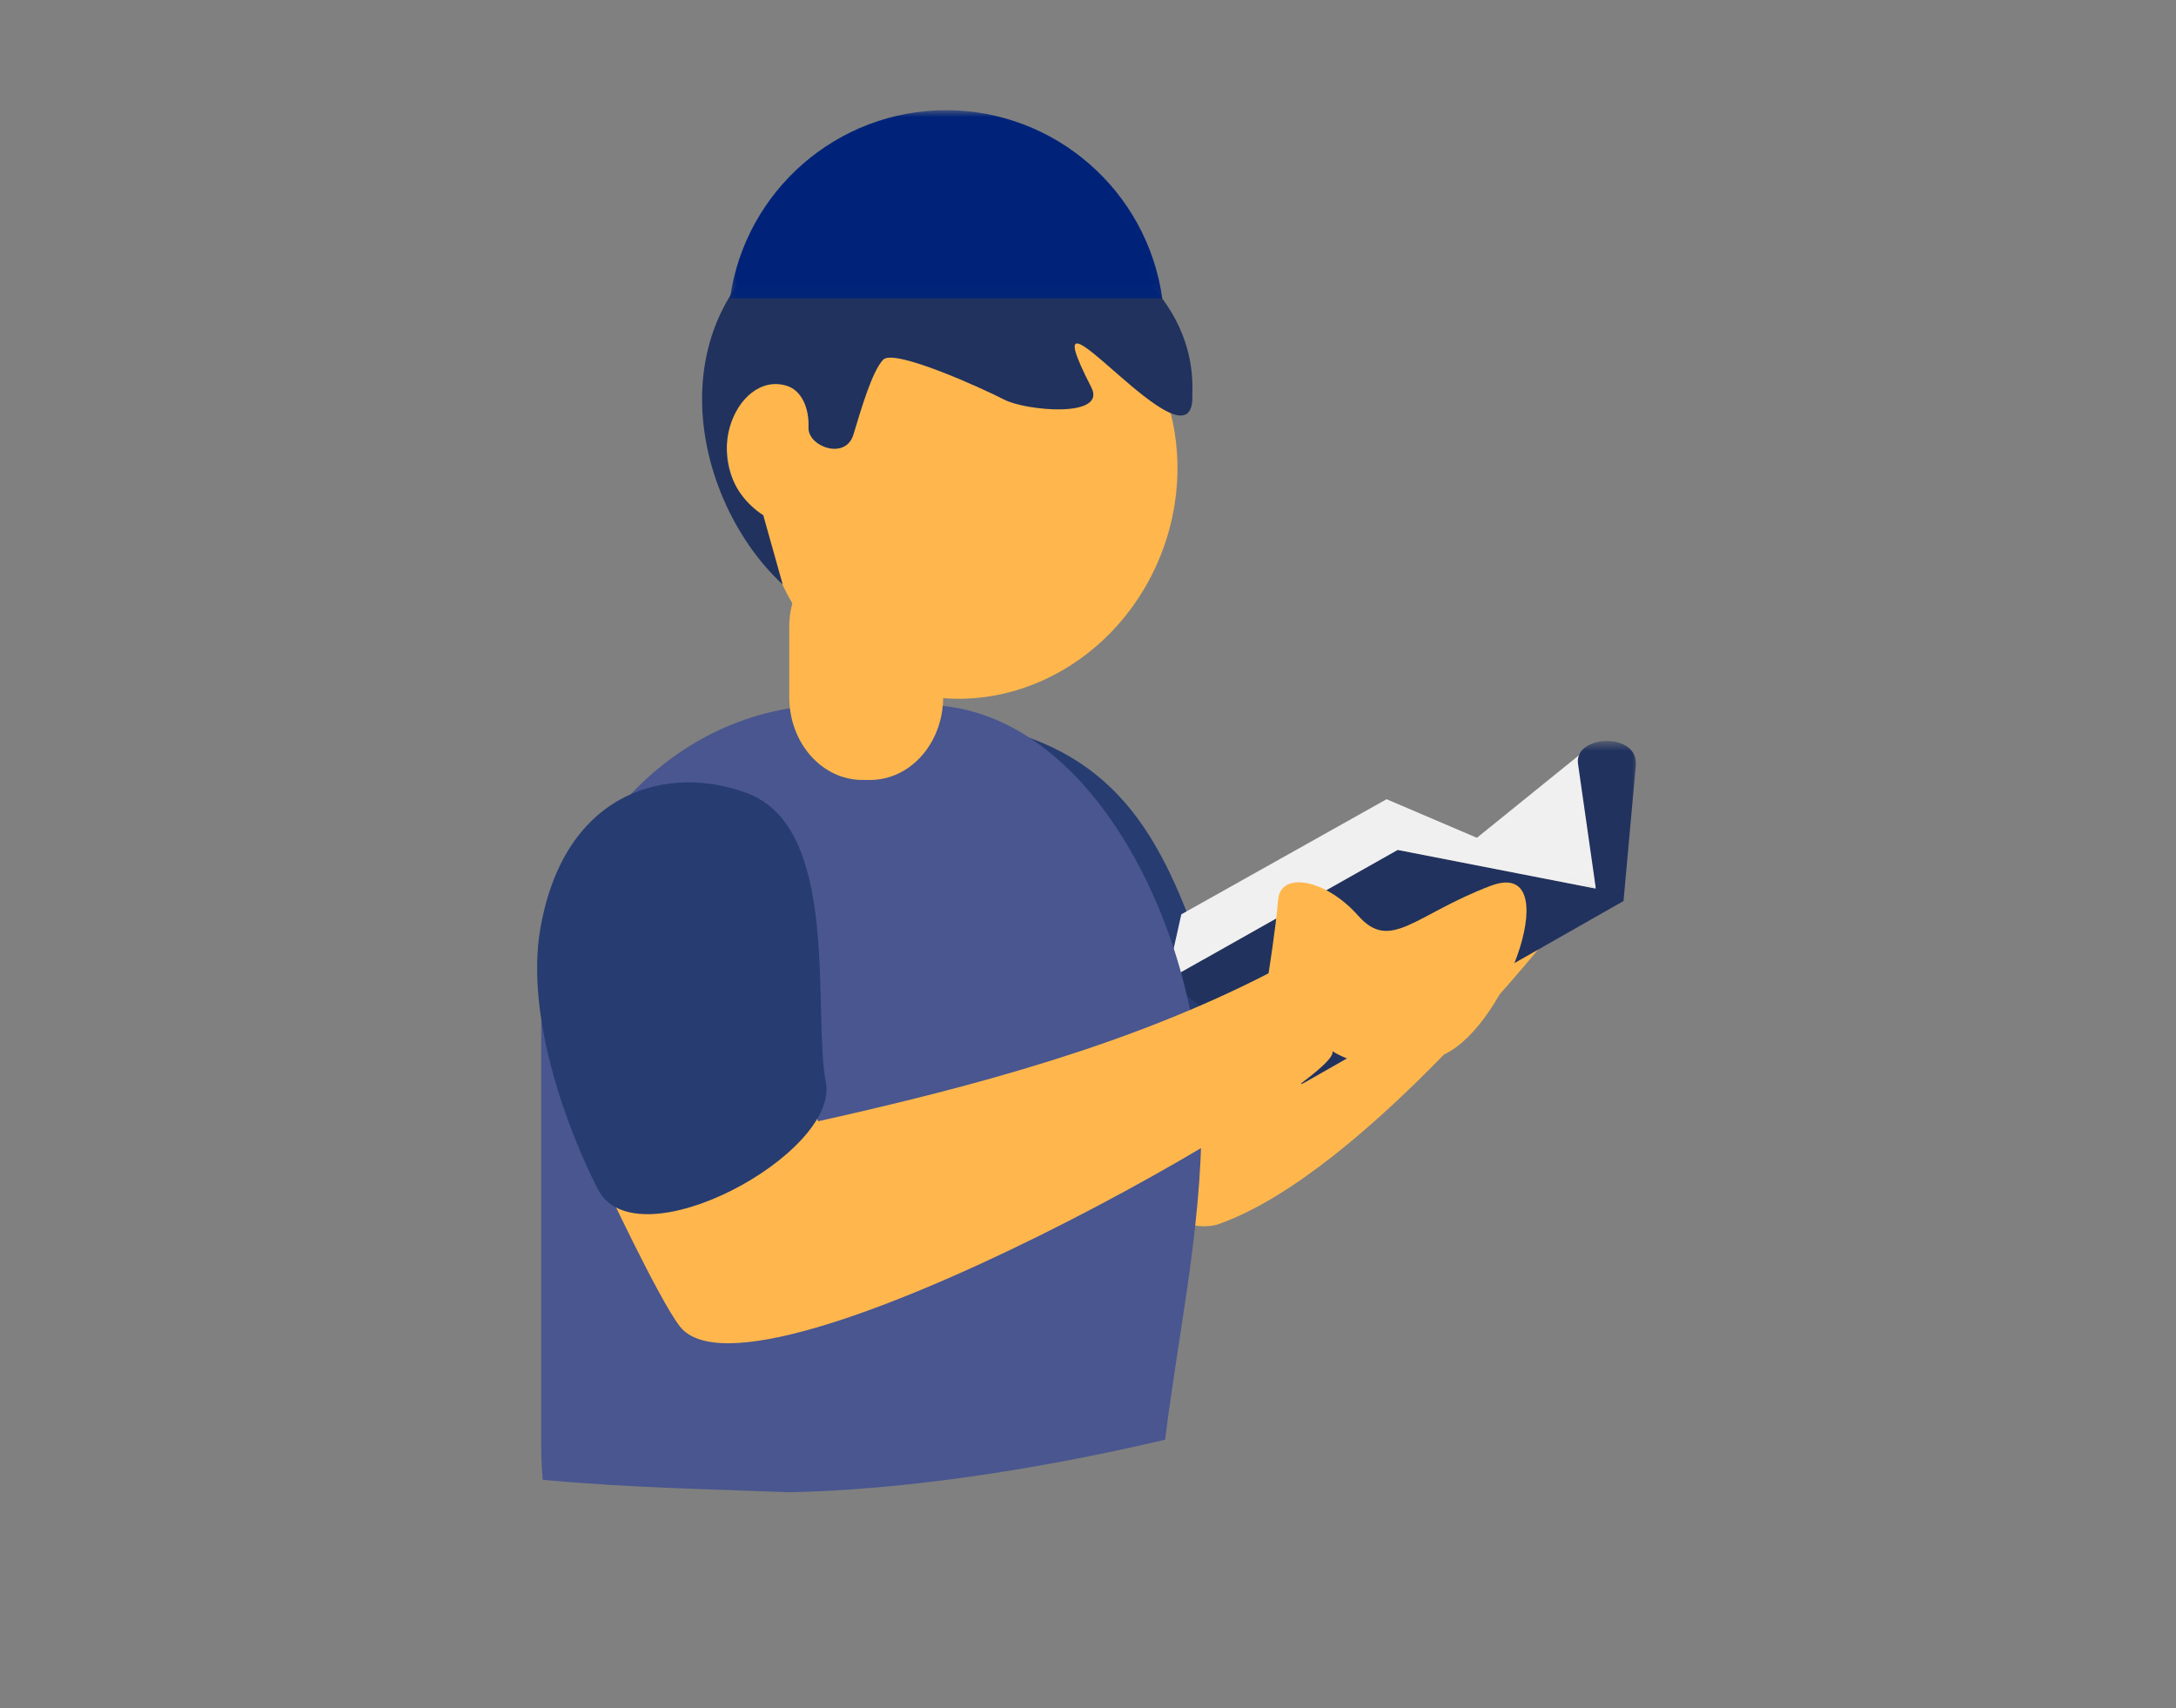 <svg width="158" height="124" viewBox="0 0 158 124" fill="none" xmlns="http://www.w3.org/2000/svg">
<rect x="0" y="0" width="158" height="124" fill="#808080" stroke="none"/>
<path d="M74.094 53.336C82.924 56.213 85.474 63.516 88.559 73.15L77.019 76.459L74.094 53.336Z" fill="#273C71"/>
<path d="M113.073 67.219C113.073 67.219 99.143 85.094 88.514 88.857C84.995 90.103 78.367 84.118 78.367 84.118L111.342 66.06L113.073 67.219Z" fill="#FFB74D"/>
<path d="M114.994 54.553L107.09 60.942L115.877 64.512L114.994 54.553Z" fill="#F0F0F0"/>
<mask id="mask0_195_1971" style="mask-type:luminance" maskUnits="userSpaceOnUse" x="84" y="53" width="35" height="27">
<path d="M84.327 53.771H119V79.103H84.327V53.771Z" fill="white"/>
</mask>
<g mask="url(#mask0_195_1971)">
<path d="M101.484 61.702L84.705 71.169L94.527 78.705L117.883 65.412L118.776 55.582C119 53.106 114.278 53.334 114.58 55.453L115.876 64.511L101.484 61.702Z" fill="#21325E"/>
</g>
<path d="M84.705 71.17L85.776 66.379L100.68 58.022L115.876 64.512L101.484 61.703L84.705 71.17Z" fill="#F0F0F0"/>
<path d="M60.464 51.173C48.739 51.173 39.3 61.594 39.3 74.541V105.058C39.3 105.86 39.34 106.651 39.411 107.43C45.585 108.011 51.832 108.12 57.32 108.334C65.132 108.184 74.695 106.842 84.601 104.52C85.606 96.327 87.537 87.842 87.197 79.55C86.666 66.612 78.803 51.173 67.078 51.173H60.464Z" fill="#49568F"/>
<path d="M62.626 39.519H63.166C66.112 39.519 68.484 42.206 68.484 45.545V50.602C68.484 53.938 66.112 56.625 63.166 56.625H62.626C59.68 56.625 57.308 53.938 57.308 50.602V45.545C57.308 42.206 59.68 39.519 62.626 39.519Z" fill="#FFB74D"/>
<path d="M71.154 18.902C65.636 18.923 60.411 22.125 57.537 27.253C57.23 27.141 56.91 27.085 56.593 27.085C54.489 27.085 52.784 29.455 52.784 32.378C52.787 34.672 53.852 36.704 55.423 37.41C56.017 42.951 59.356 47.602 64.212 49.642C71.809 52.831 80.74 48.777 84.163 40.589C87.586 32.398 84.204 23.175 76.607 19.986C74.889 19.265 73.04 18.897 71.154 18.902Z" fill="#FFB74D"/>
<path d="M43.642 85.359C43.642 85.359 47.808 94.3 49.363 96.294C54.783 103.252 97.945 78.358 96.732 76.305C96.732 76.305 100.275 78.724 104.885 76.536C109.498 74.347 113.743 62.221 108.234 64.311C102.726 66.4 100.975 69.14 98.625 66.484C96.273 63.824 92.98 63.213 92.805 65.319C92.632 67.427 92.109 70.662 92.109 70.662C82.128 75.793 70.974 78.823 59.403 81.403L57.967 77.381L43.642 85.359Z" fill="#FFB74D"/>
<path d="M54.303 57.607C61.057 60.193 58.987 73.41 59.966 78.591C60.943 83.77 46.199 91.76 43.413 86.335C41.172 81.971 38.13 73.783 39.234 67.422C41.002 57.217 48.708 55.463 54.303 57.607Z" fill="#273C71"/>
<path d="M57.143 28.014C58.221 28.359 58.762 29.651 58.706 31.036C58.648 32.419 61.398 33.437 61.969 31.549C62.537 29.661 63.334 26.939 64.131 26.111C64.93 25.287 71.317 28.187 72.91 29.009C74.501 29.834 80.398 30.369 79.241 28.118C74.143 18.215 86.85 35.187 86.576 28.608C87.053 17.2 69.87 11.781 61.459 14.815C46.74 20.648 49.798 35.943 56.834 42.436L55.423 37.41C50.384 34.068 53.398 26.822 57.143 28.014Z" fill="#21325E"/>
<mask id="mask1_195_1971" style="mask-type:luminance" maskUnits="userSpaceOnUse" x="52" y="8" width="33" height="14">
<path d="M52.499 8H84.977V21.943H52.499V8Z" fill="white"/>
</mask>
<g mask="url(#mask1_195_1971)">
<path d="M68.696 8C60.795 8.003 54.104 13.833 53 21.674H84.397C83.293 13.833 76.597 8.003 68.696 8Z" fill="#002379"/>
</g>
</svg>
